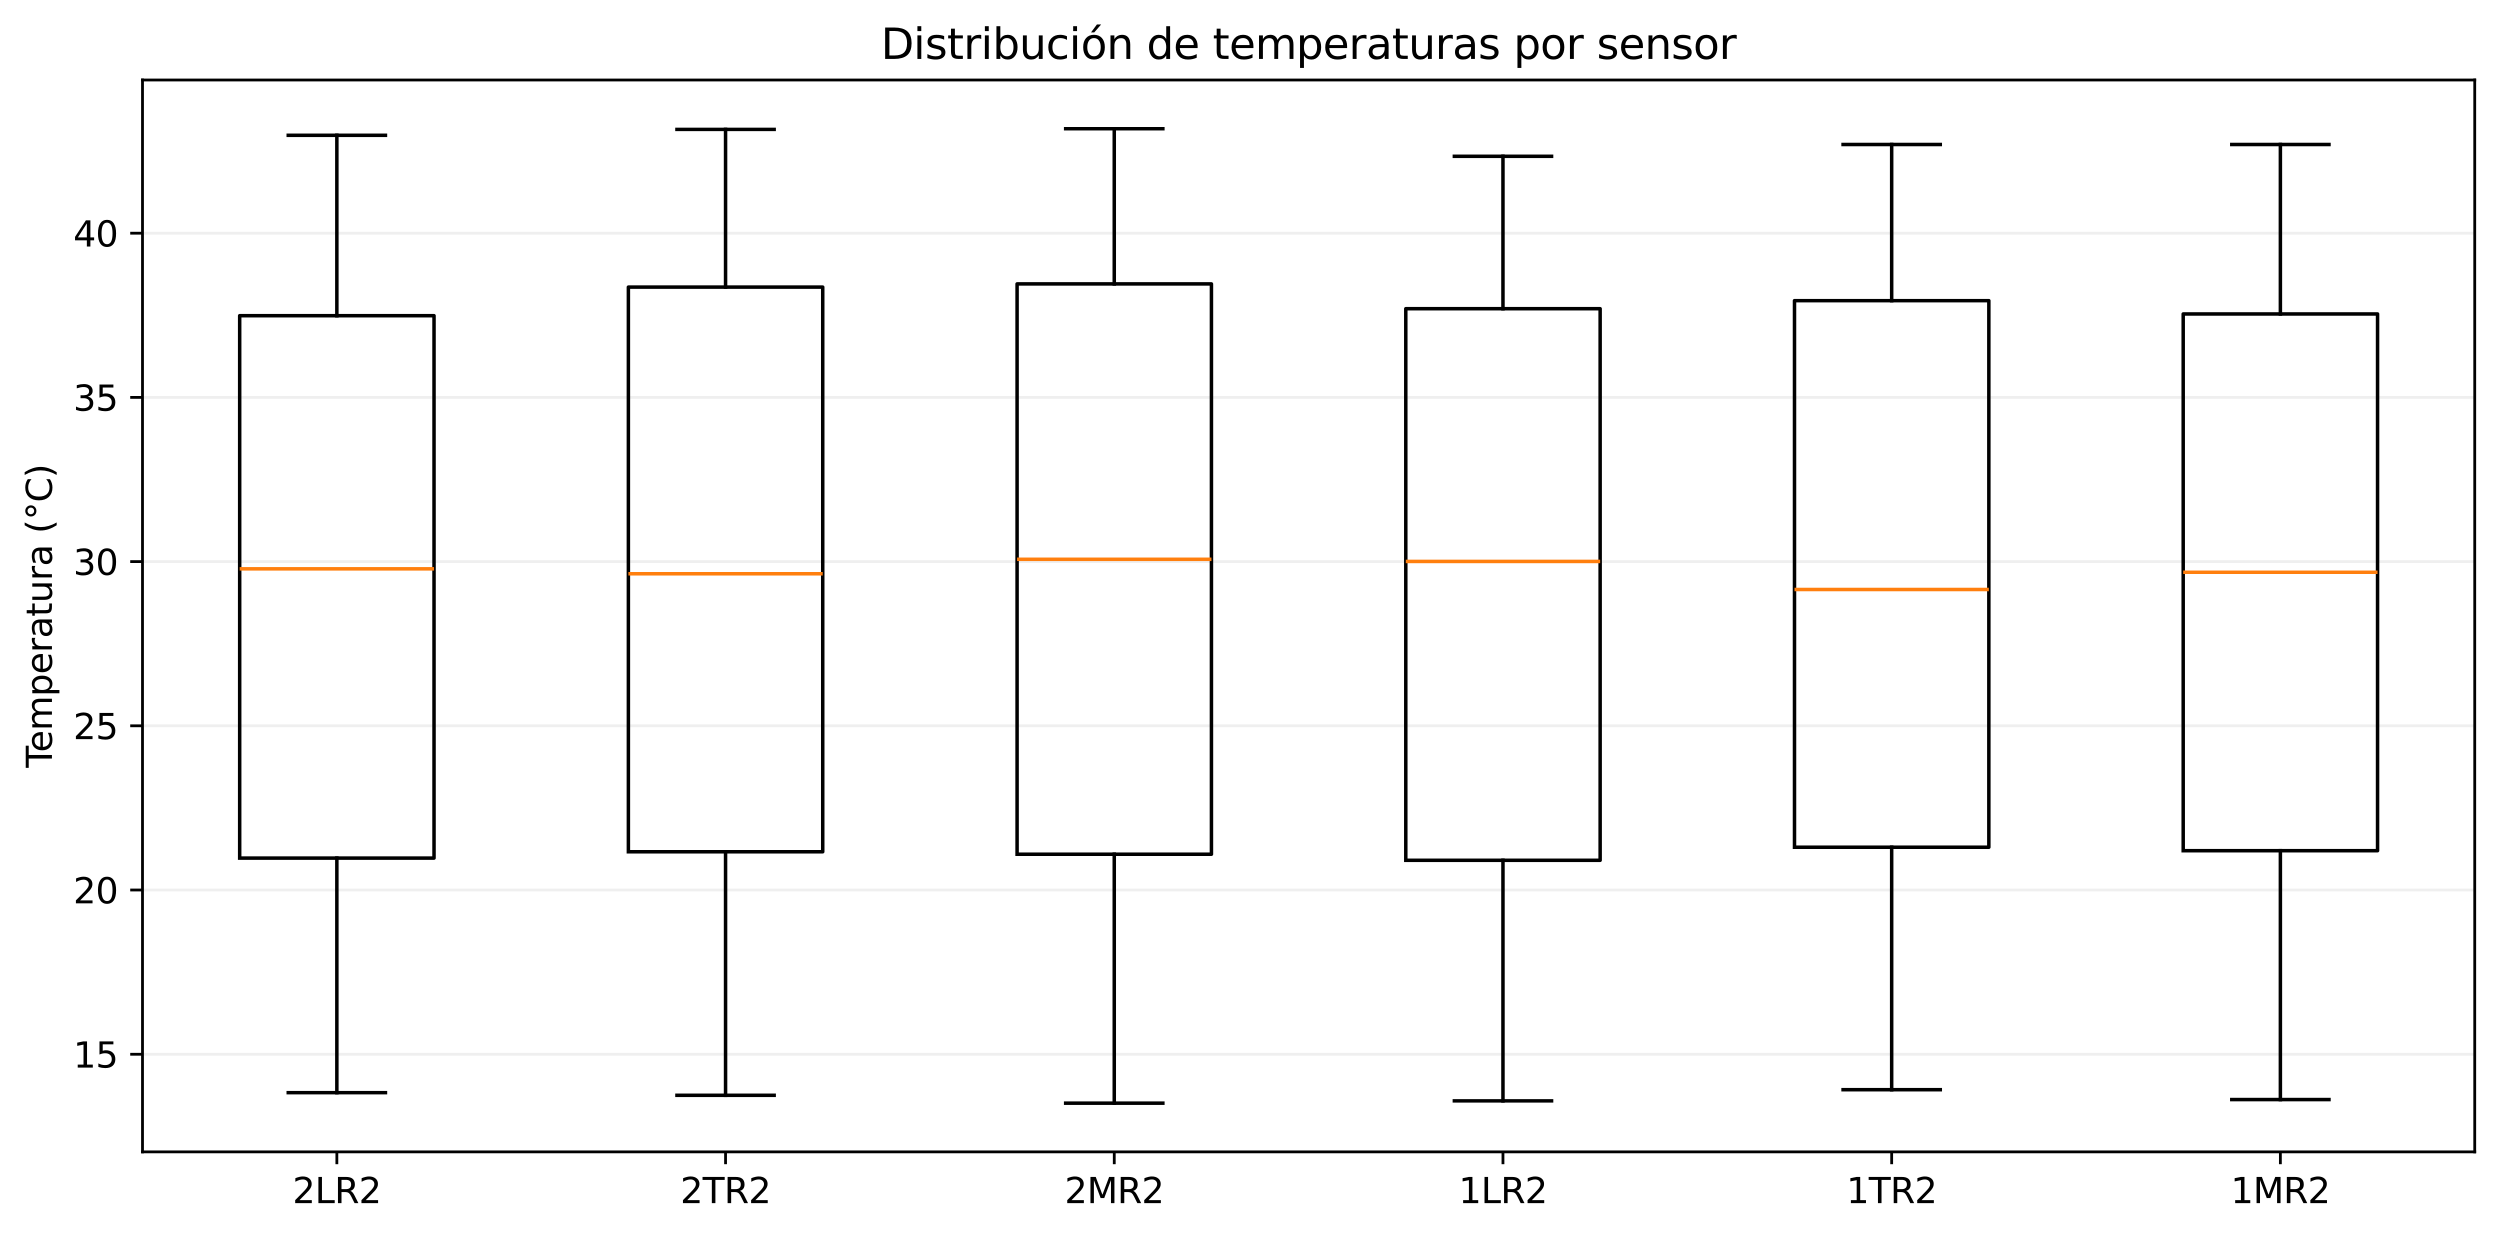<?xml version="1.0" encoding="utf-8" standalone="no"?>
<!DOCTYPE svg PUBLIC "-//W3C//DTD SVG 1.1//EN"
  "http://www.w3.org/Graphics/SVG/1.1/DTD/svg11.dtd">
<svg xmlns:xlink="http://www.w3.org/1999/xlink" width="712.343pt" height="352.096pt" viewBox="0 0 712.343 352.096" xmlns="http://www.w3.org/2000/svg" version="1.1">
 <defs>
  <style type="text/css">*{stroke-linejoin: round; stroke-linecap: butt}</style>
 </defs>
 <g id="figure_1">
  <g id="patch_1">
   <path d="M 0 352.096 
L 712.343 352.096 
L 712.343 0 
L 0 0 
z
" style="fill: #ffffff"/>
  </g>
  <g id="axes_1">
   <g id="patch_2">
    <path d="M 40.603 328.218 
L 705.143 328.218 
L 705.143 22.798 
L 40.603 22.798 
z
" style="fill: #ffffff"/>
   </g>
   <g id="matplotlib.axis_1">
    <g id="xtick_1">
     <g id="line2d_1">
      <defs>
       <path id="mc1ff5364ff" d="M 0 0 
L 0 3.5 
" style="stroke: #000000; stroke-width: 0.8"/>
      </defs>
      <g>
       <use xlink:href="#mc1ff5364ff" x="95.981" y="328.218" style="stroke: #000000; stroke-width: 0.8"/>
      </g>
     </g>
     <g id="text_1">
      <!-- 2LR2 -->
      <g transform="translate(83.359 342.817) scale(0.1 -0.1)">
       <defs>
        <path id="DejaVuSans-32" d="M 1228 531 
L 3431 531 
L 3431 0 
L 469 0 
L 469 531 
Q 828 903 1448 1529 
Q 2069 2156 2228 2338 
Q 2531 2678 2651 2914 
Q 2772 3150 2772 3378 
Q 2772 3750 2511 3984 
Q 2250 4219 1831 4219 
Q 1534 4219 1204 4116 
Q 875 4013 500 3803 
L 500 4441 
Q 881 4594 1212 4672 
Q 1544 4750 1819 4750 
Q 2544 4750 2975 4387 
Q 3406 4025 3406 3419 
Q 3406 3131 3298 2873 
Q 3191 2616 2906 2266 
Q 2828 2175 2409 1742 
Q 1991 1309 1228 531 
z
" transform="scale(0.016)"/>
        <path id="DejaVuSans-4c" d="M 628 4666 
L 1259 4666 
L 1259 531 
L 3531 531 
L 3531 0 
L 628 0 
L 628 4666 
z
" transform="scale(0.016)"/>
        <path id="DejaVuSans-52" d="M 2841 2188 
Q 3044 2119 3236 1894 
Q 3428 1669 3622 1275 
L 4263 0 
L 3584 0 
L 2988 1197 
Q 2756 1666 2539 1819 
Q 2322 1972 1947 1972 
L 1259 1972 
L 1259 0 
L 628 0 
L 628 4666 
L 2053 4666 
Q 2853 4666 3247 4331 
Q 3641 3997 3641 3322 
Q 3641 2881 3436 2590 
Q 3231 2300 2841 2188 
z
M 1259 4147 
L 1259 2491 
L 2053 2491 
Q 2509 2491 2742 2702 
Q 2975 2913 2975 3322 
Q 2975 3731 2742 3939 
Q 2509 4147 2053 4147 
L 1259 4147 
z
" transform="scale(0.016)"/>
       </defs>
       <use xlink:href="#DejaVuSans-32"/>
       <use xlink:href="#DejaVuSans-4c" transform="translate(63.623 0)"/>
       <use xlink:href="#DejaVuSans-52" transform="translate(119.336 0)"/>
       <use xlink:href="#DejaVuSans-32" transform="translate(188.818 0)"/>
      </g>
     </g>
    </g>
    <g id="xtick_2">
     <g id="line2d_2">
      <g>
       <use xlink:href="#mc1ff5364ff" x="206.738" y="328.218" style="stroke: #000000; stroke-width: 0.8"/>
      </g>
     </g>
     <g id="text_2">
      <!-- 2TR2 -->
      <g transform="translate(193.847 342.817) scale(0.1 -0.1)">
       <defs>
        <path id="DejaVuSans-54" d="M -19 4666 
L 3928 4666 
L 3928 4134 
L 2272 4134 
L 2272 0 
L 1638 0 
L 1638 4134 
L -19 4134 
L -19 4666 
z
" transform="scale(0.016)"/>
       </defs>
       <use xlink:href="#DejaVuSans-32"/>
       <use xlink:href="#DejaVuSans-54" transform="translate(63.623 0)"/>
       <use xlink:href="#DejaVuSans-52" transform="translate(124.707 0)"/>
       <use xlink:href="#DejaVuSans-32" transform="translate(194.189 0)"/>
      </g>
     </g>
    </g>
    <g id="xtick_3">
     <g id="line2d_3">
      <g>
       <use xlink:href="#mc1ff5364ff" x="317.495" y="328.218" style="stroke: #000000; stroke-width: 0.8"/>
      </g>
     </g>
     <g id="text_3">
      <!-- 2MR2 -->
      <g transform="translate(303.344 342.817) scale(0.1 -0.1)">
       <defs>
        <path id="DejaVuSans-4d" d="M 628 4666 
L 1569 4666 
L 2759 1491 
L 3956 4666 
L 4897 4666 
L 4897 0 
L 4281 0 
L 4281 4097 
L 3078 897 
L 2444 897 
L 1241 4097 
L 1241 0 
L 628 0 
L 628 4666 
z
" transform="scale(0.016)"/>
       </defs>
       <use xlink:href="#DejaVuSans-32"/>
       <use xlink:href="#DejaVuSans-4d" transform="translate(63.623 0)"/>
       <use xlink:href="#DejaVuSans-52" transform="translate(149.902 0)"/>
       <use xlink:href="#DejaVuSans-32" transform="translate(219.385 0)"/>
      </g>
     </g>
    </g>
    <g id="xtick_4">
     <g id="line2d_4">
      <g>
       <use xlink:href="#mc1ff5364ff" x="428.251" y="328.218" style="stroke: #000000; stroke-width: 0.8"/>
      </g>
     </g>
     <g id="text_4">
      <!-- 1LR2 -->
      <g transform="translate(415.629 342.817) scale(0.1 -0.1)">
       <defs>
        <path id="DejaVuSans-31" d="M 794 531 
L 1825 531 
L 1825 4091 
L 703 3866 
L 703 4441 
L 1819 4666 
L 2450 4666 
L 2450 531 
L 3481 531 
L 3481 0 
L 794 0 
L 794 531 
z
" transform="scale(0.016)"/>
       </defs>
       <use xlink:href="#DejaVuSans-31"/>
       <use xlink:href="#DejaVuSans-4c" transform="translate(63.623 0)"/>
       <use xlink:href="#DejaVuSans-52" transform="translate(119.336 0)"/>
       <use xlink:href="#DejaVuSans-32" transform="translate(188.818 0)"/>
      </g>
     </g>
    </g>
    <g id="xtick_5">
     <g id="line2d_5">
      <g>
       <use xlink:href="#mc1ff5364ff" x="539.008" y="328.218" style="stroke: #000000; stroke-width: 0.8"/>
      </g>
     </g>
     <g id="text_5">
      <!-- 1TR2 -->
      <g transform="translate(526.117 342.817) scale(0.1 -0.1)">
       <use xlink:href="#DejaVuSans-31"/>
       <use xlink:href="#DejaVuSans-54" transform="translate(63.623 0)"/>
       <use xlink:href="#DejaVuSans-52" transform="translate(124.707 0)"/>
       <use xlink:href="#DejaVuSans-32" transform="translate(194.189 0)"/>
      </g>
     </g>
    </g>
    <g id="xtick_6">
     <g id="line2d_6">
      <g>
       <use xlink:href="#mc1ff5364ff" x="649.765" y="328.218" style="stroke: #000000; stroke-width: 0.8"/>
      </g>
     </g>
     <g id="text_6">
      <!-- 1MR2 -->
      <g transform="translate(635.614 342.817) scale(0.1 -0.1)">
       <use xlink:href="#DejaVuSans-31"/>
       <use xlink:href="#DejaVuSans-4d" transform="translate(63.623 0)"/>
       <use xlink:href="#DejaVuSans-52" transform="translate(149.902 0)"/>
       <use xlink:href="#DejaVuSans-32" transform="translate(219.385 0)"/>
      </g>
     </g>
    </g>
   </g>
   <g id="matplotlib.axis_2">
    <g id="ytick_1">
     <g id="line2d_7">
      <path d="M 40.603 300.392 
L 705.143 300.392 
" clip-path="url(#pd8909944aa)" style="fill: none; stroke: #b0b0b0; stroke-opacity: 0.2; stroke-width: 0.8; stroke-linecap: square"/>
     </g>
     <g id="line2d_8">
      <defs>
       <path id="m91d83ec231" d="M 0 0 
L -3.5 0 
" style="stroke: #000000; stroke-width: 0.8"/>
      </defs>
      <g>
       <use xlink:href="#m91d83ec231" x="40.603" y="300.392" style="stroke: #000000; stroke-width: 0.8"/>
      </g>
     </g>
     <g id="text_7">
      <!-- 15 -->
      <g transform="translate(20.878 304.191) scale(0.1 -0.1)">
       <defs>
        <path id="DejaVuSans-35" d="M 691 4666 
L 3169 4666 
L 3169 4134 
L 1269 4134 
L 1269 2991 
Q 1406 3038 1543 3061 
Q 1681 3084 1819 3084 
Q 2600 3084 3056 2656 
Q 3513 2228 3513 1497 
Q 3513 744 3044 326 
Q 2575 -91 1722 -91 
Q 1428 -91 1123 -41 
Q 819 9 494 109 
L 494 744 
Q 775 591 1075 516 
Q 1375 441 1709 441 
Q 2250 441 2565 725 
Q 2881 1009 2881 1497 
Q 2881 1984 2565 2268 
Q 2250 2553 1709 2553 
Q 1456 2553 1204 2497 
Q 953 2441 691 2322 
L 691 4666 
z
" transform="scale(0.016)"/>
       </defs>
       <use xlink:href="#DejaVuSans-31"/>
       <use xlink:href="#DejaVuSans-35" transform="translate(63.623 0)"/>
      </g>
     </g>
    </g>
    <g id="ytick_2">
     <g id="line2d_9">
      <path d="M 40.603 253.601 
L 705.143 253.601 
" clip-path="url(#pd8909944aa)" style="fill: none; stroke: #b0b0b0; stroke-opacity: 0.2; stroke-width: 0.8; stroke-linecap: square"/>
     </g>
     <g id="line2d_10">
      <g>
       <use xlink:href="#m91d83ec231" x="40.603" y="253.601" style="stroke: #000000; stroke-width: 0.8"/>
      </g>
     </g>
     <g id="text_8">
      <!-- 20 -->
      <g transform="translate(20.878 257.401) scale(0.1 -0.1)">
       <defs>
        <path id="DejaVuSans-30" d="M 2034 4250 
Q 1547 4250 1301 3770 
Q 1056 3291 1056 2328 
Q 1056 1369 1301 889 
Q 1547 409 2034 409 
Q 2525 409 2770 889 
Q 3016 1369 3016 2328 
Q 3016 3291 2770 3770 
Q 2525 4250 2034 4250 
z
M 2034 4750 
Q 2819 4750 3233 4129 
Q 3647 3509 3647 2328 
Q 3647 1150 3233 529 
Q 2819 -91 2034 -91 
Q 1250 -91 836 529 
Q 422 1150 422 2328 
Q 422 3509 836 4129 
Q 1250 4750 2034 4750 
z
" transform="scale(0.016)"/>
       </defs>
       <use xlink:href="#DejaVuSans-32"/>
       <use xlink:href="#DejaVuSans-30" transform="translate(63.623 0)"/>
      </g>
     </g>
    </g>
    <g id="ytick_3">
     <g id="line2d_11">
      <path d="M 40.603 206.811 
L 705.143 206.811 
" clip-path="url(#pd8909944aa)" style="fill: none; stroke: #b0b0b0; stroke-opacity: 0.2; stroke-width: 0.8; stroke-linecap: square"/>
     </g>
     <g id="line2d_12">
      <g>
       <use xlink:href="#m91d83ec231" x="40.603" y="206.811" style="stroke: #000000; stroke-width: 0.8"/>
      </g>
     </g>
     <g id="text_9">
      <!-- 25 -->
      <g transform="translate(20.878 210.61) scale(0.1 -0.1)">
       <use xlink:href="#DejaVuSans-32"/>
       <use xlink:href="#DejaVuSans-35" transform="translate(63.623 0)"/>
      </g>
     </g>
    </g>
    <g id="ytick_4">
     <g id="line2d_13">
      <path d="M 40.603 160.02 
L 705.143 160.02 
" clip-path="url(#pd8909944aa)" style="fill: none; stroke: #b0b0b0; stroke-opacity: 0.2; stroke-width: 0.8; stroke-linecap: square"/>
     </g>
     <g id="line2d_14">
      <g>
       <use xlink:href="#m91d83ec231" x="40.603" y="160.02" style="stroke: #000000; stroke-width: 0.8"/>
      </g>
     </g>
     <g id="text_10">
      <!-- 30 -->
      <g transform="translate(20.878 163.82) scale(0.1 -0.1)">
       <defs>
        <path id="DejaVuSans-33" d="M 2597 2516 
Q 3050 2419 3304 2112 
Q 3559 1806 3559 1356 
Q 3559 666 3084 287 
Q 2609 -91 1734 -91 
Q 1441 -91 1130 -33 
Q 819 25 488 141 
L 488 750 
Q 750 597 1062 519 
Q 1375 441 1716 441 
Q 2309 441 2620 675 
Q 2931 909 2931 1356 
Q 2931 1769 2642 2001 
Q 2353 2234 1838 2234 
L 1294 2234 
L 1294 2753 
L 1863 2753 
Q 2328 2753 2575 2939 
Q 2822 3125 2822 3475 
Q 2822 3834 2567 4026 
Q 2313 4219 1838 4219 
Q 1578 4219 1281 4162 
Q 984 4106 628 3988 
L 628 4550 
Q 988 4650 1302 4700 
Q 1616 4750 1894 4750 
Q 2613 4750 3031 4423 
Q 3450 4097 3450 3541 
Q 3450 3153 3228 2886 
Q 3006 2619 2597 2516 
z
" transform="scale(0.016)"/>
       </defs>
       <use xlink:href="#DejaVuSans-33"/>
       <use xlink:href="#DejaVuSans-30" transform="translate(63.623 0)"/>
      </g>
     </g>
    </g>
    <g id="ytick_5">
     <g id="line2d_15">
      <path d="M 40.603 113.23 
L 705.143 113.23 
" clip-path="url(#pd8909944aa)" style="fill: none; stroke: #b0b0b0; stroke-opacity: 0.2; stroke-width: 0.8; stroke-linecap: square"/>
     </g>
     <g id="line2d_16">
      <g>
       <use xlink:href="#m91d83ec231" x="40.603" y="113.23" style="stroke: #000000; stroke-width: 0.8"/>
      </g>
     </g>
     <g id="text_11">
      <!-- 35 -->
      <g transform="translate(20.878 117.029) scale(0.1 -0.1)">
       <use xlink:href="#DejaVuSans-33"/>
       <use xlink:href="#DejaVuSans-35" transform="translate(63.623 0)"/>
      </g>
     </g>
    </g>
    <g id="ytick_6">
     <g id="line2d_17">
      <path d="M 40.603 66.44 
L 705.143 66.44 
" clip-path="url(#pd8909944aa)" style="fill: none; stroke: #b0b0b0; stroke-opacity: 0.2; stroke-width: 0.8; stroke-linecap: square"/>
     </g>
     <g id="line2d_18">
      <g>
       <use xlink:href="#m91d83ec231" x="40.603" y="66.44" style="stroke: #000000; stroke-width: 0.8"/>
      </g>
     </g>
     <g id="text_12">
      <!-- 40 -->
      <g transform="translate(20.878 70.239) scale(0.1 -0.1)">
       <defs>
        <path id="DejaVuSans-34" d="M 2419 4116 
L 825 1625 
L 2419 1625 
L 2419 4116 
z
M 2253 4666 
L 3047 4666 
L 3047 1625 
L 3713 1625 
L 3713 1100 
L 3047 1100 
L 3047 0 
L 2419 0 
L 2419 1100 
L 313 1100 
L 313 1709 
L 2253 4666 
z
" transform="scale(0.016)"/>
       </defs>
       <use xlink:href="#DejaVuSans-34"/>
       <use xlink:href="#DejaVuSans-30" transform="translate(63.623 0)"/>
      </g>
     </g>
    </g>
    <g id="text_13">
     <!-- Temperatura (°C) -->
     <g transform="translate(14.798 218.76) rotate(-90) scale(0.1 -0.1)">
      <defs>
       <path id="DejaVuSans-65" d="M 3597 1894 
L 3597 1613 
L 953 1613 
Q 991 1019 1311 708 
Q 1631 397 2203 397 
Q 2534 397 2845 478 
Q 3156 559 3463 722 
L 3463 178 
Q 3153 47 2828 -22 
Q 2503 -91 2169 -91 
Q 1331 -91 842 396 
Q 353 884 353 1716 
Q 353 2575 817 3079 
Q 1281 3584 2069 3584 
Q 2775 3584 3186 3129 
Q 3597 2675 3597 1894 
z
M 3022 2063 
Q 3016 2534 2758 2815 
Q 2500 3097 2075 3097 
Q 1594 3097 1305 2825 
Q 1016 2553 972 2059 
L 3022 2063 
z
" transform="scale(0.016)"/>
       <path id="DejaVuSans-6d" d="M 3328 2828 
Q 3544 3216 3844 3400 
Q 4144 3584 4550 3584 
Q 5097 3584 5394 3201 
Q 5691 2819 5691 2113 
L 5691 0 
L 5113 0 
L 5113 2094 
Q 5113 2597 4934 2840 
Q 4756 3084 4391 3084 
Q 3944 3084 3684 2787 
Q 3425 2491 3425 1978 
L 3425 0 
L 2847 0 
L 2847 2094 
Q 2847 2600 2669 2842 
Q 2491 3084 2119 3084 
Q 1678 3084 1418 2786 
Q 1159 2488 1159 1978 
L 1159 0 
L 581 0 
L 581 3500 
L 1159 3500 
L 1159 2956 
Q 1356 3278 1631 3431 
Q 1906 3584 2284 3584 
Q 2666 3584 2933 3390 
Q 3200 3197 3328 2828 
z
" transform="scale(0.016)"/>
       <path id="DejaVuSans-70" d="M 1159 525 
L 1159 -1331 
L 581 -1331 
L 581 3500 
L 1159 3500 
L 1159 2969 
Q 1341 3281 1617 3432 
Q 1894 3584 2278 3584 
Q 2916 3584 3314 3078 
Q 3713 2572 3713 1747 
Q 3713 922 3314 415 
Q 2916 -91 2278 -91 
Q 1894 -91 1617 61 
Q 1341 213 1159 525 
z
M 3116 1747 
Q 3116 2381 2855 2742 
Q 2594 3103 2138 3103 
Q 1681 3103 1420 2742 
Q 1159 2381 1159 1747 
Q 1159 1113 1420 752 
Q 1681 391 2138 391 
Q 2594 391 2855 752 
Q 3116 1113 3116 1747 
z
" transform="scale(0.016)"/>
       <path id="DejaVuSans-72" d="M 2631 2963 
Q 2534 3019 2420 3045 
Q 2306 3072 2169 3072 
Q 1681 3072 1420 2755 
Q 1159 2438 1159 1844 
L 1159 0 
L 581 0 
L 581 3500 
L 1159 3500 
L 1159 2956 
Q 1341 3275 1631 3429 
Q 1922 3584 2338 3584 
Q 2397 3584 2469 3576 
Q 2541 3569 2628 3553 
L 2631 2963 
z
" transform="scale(0.016)"/>
       <path id="DejaVuSans-61" d="M 2194 1759 
Q 1497 1759 1228 1600 
Q 959 1441 959 1056 
Q 959 750 1161 570 
Q 1363 391 1709 391 
Q 2188 391 2477 730 
Q 2766 1069 2766 1631 
L 2766 1759 
L 2194 1759 
z
M 3341 1997 
L 3341 0 
L 2766 0 
L 2766 531 
Q 2569 213 2275 61 
Q 1981 -91 1556 -91 
Q 1019 -91 701 211 
Q 384 513 384 1019 
Q 384 1609 779 1909 
Q 1175 2209 1959 2209 
L 2766 2209 
L 2766 2266 
Q 2766 2663 2505 2880 
Q 2244 3097 1772 3097 
Q 1472 3097 1187 3025 
Q 903 2953 641 2809 
L 641 3341 
Q 956 3463 1253 3523 
Q 1550 3584 1831 3584 
Q 2591 3584 2966 3190 
Q 3341 2797 3341 1997 
z
" transform="scale(0.016)"/>
       <path id="DejaVuSans-74" d="M 1172 4494 
L 1172 3500 
L 2356 3500 
L 2356 3053 
L 1172 3053 
L 1172 1153 
Q 1172 725 1289 603 
Q 1406 481 1766 481 
L 2356 481 
L 2356 0 
L 1766 0 
Q 1100 0 847 248 
Q 594 497 594 1153 
L 594 3053 
L 172 3053 
L 172 3500 
L 594 3500 
L 594 4494 
L 1172 4494 
z
" transform="scale(0.016)"/>
       <path id="DejaVuSans-75" d="M 544 1381 
L 544 3500 
L 1119 3500 
L 1119 1403 
Q 1119 906 1312 657 
Q 1506 409 1894 409 
Q 2359 409 2629 706 
Q 2900 1003 2900 1516 
L 2900 3500 
L 3475 3500 
L 3475 0 
L 2900 0 
L 2900 538 
Q 2691 219 2414 64 
Q 2138 -91 1772 -91 
Q 1169 -91 856 284 
Q 544 659 544 1381 
z
M 1991 3584 
L 1991 3584 
z
" transform="scale(0.016)"/>
       <path id="DejaVuSans-20" transform="scale(0.016)"/>
       <path id="DejaVuSans-28" d="M 1984 4856 
Q 1566 4138 1362 3434 
Q 1159 2731 1159 2009 
Q 1159 1288 1364 580 
Q 1569 -128 1984 -844 
L 1484 -844 
Q 1016 -109 783 600 
Q 550 1309 550 2009 
Q 550 2706 781 3412 
Q 1013 4119 1484 4856 
L 1984 4856 
z
" transform="scale(0.016)"/>
       <path id="DejaVuSans-b0" d="M 1600 4347 
Q 1350 4347 1178 4173 
Q 1006 4000 1006 3750 
Q 1006 3503 1178 3333 
Q 1350 3163 1600 3163 
Q 1850 3163 2022 3333 
Q 2194 3503 2194 3750 
Q 2194 3997 2020 4172 
Q 1847 4347 1600 4347 
z
M 1600 4750 
Q 1800 4750 1984 4673 
Q 2169 4597 2303 4453 
Q 2447 4313 2519 4134 
Q 2591 3956 2591 3750 
Q 2591 3338 2302 3052 
Q 2013 2766 1594 2766 
Q 1172 2766 890 3047 
Q 609 3328 609 3750 
Q 609 4169 896 4459 
Q 1184 4750 1600 4750 
z
" transform="scale(0.016)"/>
       <path id="DejaVuSans-43" d="M 4122 4306 
L 4122 3641 
Q 3803 3938 3442 4084 
Q 3081 4231 2675 4231 
Q 1875 4231 1450 3742 
Q 1025 3253 1025 2328 
Q 1025 1406 1450 917 
Q 1875 428 2675 428 
Q 3081 428 3442 575 
Q 3803 722 4122 1019 
L 4122 359 
Q 3791 134 3420 21 
Q 3050 -91 2638 -91 
Q 1578 -91 968 557 
Q 359 1206 359 2328 
Q 359 3453 968 4101 
Q 1578 4750 2638 4750 
Q 3056 4750 3426 4639 
Q 3797 4528 4122 4306 
z
" transform="scale(0.016)"/>
       <path id="DejaVuSans-29" d="M 513 4856 
L 1013 4856 
Q 1481 4119 1714 3412 
Q 1947 2706 1947 2009 
Q 1947 1309 1714 600 
Q 1481 -109 1013 -844 
L 513 -844 
Q 928 -128 1133 580 
Q 1338 1288 1338 2009 
Q 1338 2731 1133 3434 
Q 928 4138 513 4856 
z
" transform="scale(0.016)"/>
      </defs>
      <use xlink:href="#DejaVuSans-54"/>
      <use xlink:href="#DejaVuSans-65" transform="translate(44.084 0)"/>
      <use xlink:href="#DejaVuSans-6d" transform="translate(105.607 0)"/>
      <use xlink:href="#DejaVuSans-70" transform="translate(203.02 0)"/>
      <use xlink:href="#DejaVuSans-65" transform="translate(266.496 0)"/>
      <use xlink:href="#DejaVuSans-72" transform="translate(328.02 0)"/>
      <use xlink:href="#DejaVuSans-61" transform="translate(369.133 0)"/>
      <use xlink:href="#DejaVuSans-74" transform="translate(430.412 0)"/>
      <use xlink:href="#DejaVuSans-75" transform="translate(469.621 0)"/>
      <use xlink:href="#DejaVuSans-72" transform="translate(533 0)"/>
      <use xlink:href="#DejaVuSans-61" transform="translate(574.113 0)"/>
      <use xlink:href="#DejaVuSans-20" transform="translate(635.393 0)"/>
      <use xlink:href="#DejaVuSans-28" transform="translate(667.18 0)"/>
      <use xlink:href="#DejaVuSans-b0" transform="translate(706.193 0)"/>
      <use xlink:href="#DejaVuSans-43" transform="translate(756.193 0)"/>
      <use xlink:href="#DejaVuSans-29" transform="translate(826.018 0)"/>
     </g>
    </g>
   </g>
   <g id="line2d_19">
    <path d="M 68.292 244.501 
L 123.671 244.501 
L 123.671 89.952 
L 68.292 89.952 
L 68.292 244.501 
" clip-path="url(#pd8909944aa)" style="fill: none; stroke: #000000; stroke-linecap: square"/>
   </g>
   <g id="line2d_20">
    <path d="M 95.981 244.501 
L 95.981 311.341 
" clip-path="url(#pd8909944aa)" style="fill: none; stroke: #000000; stroke-linecap: square"/>
   </g>
   <g id="line2d_21">
    <path d="M 95.981 89.952 
L 95.981 38.552 
" clip-path="url(#pd8909944aa)" style="fill: none; stroke: #000000; stroke-linecap: square"/>
   </g>
   <g id="line2d_22">
    <path d="M 82.137 311.341 
L 109.826 311.341 
" clip-path="url(#pd8909944aa)" style="fill: none; stroke: #000000; stroke-linecap: square"/>
   </g>
   <g id="line2d_23">
    <path d="M 82.137 38.552 
L 109.826 38.552 
" clip-path="url(#pd8909944aa)" style="fill: none; stroke: #000000; stroke-linecap: square"/>
   </g>
   <g id="line2d_24"/>
   <g id="line2d_25">
    <path d="M 179.049 242.699 
L 234.427 242.699 
L 234.427 81.81 
L 179.049 81.81 
L 179.049 242.699 
" clip-path="url(#pd8909944aa)" style="fill: none; stroke: #000000; stroke-linecap: square"/>
   </g>
   <g id="line2d_26">
    <path d="M 206.738 242.699 
L 206.738 312.089 
" clip-path="url(#pd8909944aa)" style="fill: none; stroke: #000000; stroke-linecap: square"/>
   </g>
   <g id="line2d_27">
    <path d="M 206.738 81.81 
L 206.738 36.868 
" clip-path="url(#pd8909944aa)" style="fill: none; stroke: #000000; stroke-linecap: square"/>
   </g>
   <g id="line2d_28">
    <path d="M 192.894 312.089 
L 220.583 312.089 
" clip-path="url(#pd8909944aa)" style="fill: none; stroke: #000000; stroke-linecap: square"/>
   </g>
   <g id="line2d_29">
    <path d="M 192.894 36.868 
L 220.583 36.868 
" clip-path="url(#pd8909944aa)" style="fill: none; stroke: #000000; stroke-linecap: square"/>
   </g>
   <g id="line2d_30"/>
   <g id="line2d_31">
    <path d="M 289.806 243.401 
L 345.184 243.401 
L 345.184 80.898 
L 289.806 80.898 
L 289.806 243.401 
" clip-path="url(#pd8909944aa)" style="fill: none; stroke: #000000; stroke-linecap: square"/>
   </g>
   <g id="line2d_32">
    <path d="M 317.495 243.401 
L 317.495 314.335 
" clip-path="url(#pd8909944aa)" style="fill: none; stroke: #000000; stroke-linecap: square"/>
   </g>
   <g id="line2d_33">
    <path d="M 317.495 80.898 
L 317.495 36.681 
" clip-path="url(#pd8909944aa)" style="fill: none; stroke: #000000; stroke-linecap: square"/>
   </g>
   <g id="line2d_34">
    <path d="M 303.65 314.335 
L 331.339 314.335 
" clip-path="url(#pd8909944aa)" style="fill: none; stroke: #000000; stroke-linecap: square"/>
   </g>
   <g id="line2d_35">
    <path d="M 303.65 36.681 
L 331.339 36.681 
" clip-path="url(#pd8909944aa)" style="fill: none; stroke: #000000; stroke-linecap: square"/>
   </g>
   <g id="line2d_36"/>
   <g id="line2d_37">
    <path d="M 400.562 245.132 
L 455.941 245.132 
L 455.941 87.963 
L 400.562 87.963 
L 400.562 245.132 
" clip-path="url(#pd8909944aa)" style="fill: none; stroke: #000000; stroke-linecap: square"/>
   </g>
   <g id="line2d_38">
    <path d="M 428.251 245.132 
L 428.251 313.68 
" clip-path="url(#pd8909944aa)" style="fill: none; stroke: #000000; stroke-linecap: square"/>
   </g>
   <g id="line2d_39">
    <path d="M 428.251 87.963 
L 428.251 44.542 
" clip-path="url(#pd8909944aa)" style="fill: none; stroke: #000000; stroke-linecap: square"/>
   </g>
   <g id="line2d_40">
    <path d="M 414.407 313.68 
L 442.096 313.68 
" clip-path="url(#pd8909944aa)" style="fill: none; stroke: #000000; stroke-linecap: square"/>
   </g>
   <g id="line2d_41">
    <path d="M 414.407 44.542 
L 442.096 44.542 
" clip-path="url(#pd8909944aa)" style="fill: none; stroke: #000000; stroke-linecap: square"/>
   </g>
   <g id="line2d_42"/>
   <g id="line2d_43">
    <path d="M 511.319 241.412 
L 566.697 241.412 
L 566.697 85.67 
L 511.319 85.67 
L 511.319 241.412 
" clip-path="url(#pd8909944aa)" style="fill: none; stroke: #000000; stroke-linecap: square"/>
   </g>
   <g id="line2d_44">
    <path d="M 539.008 241.412 
L 539.008 310.499 
" clip-path="url(#pd8909944aa)" style="fill: none; stroke: #000000; stroke-linecap: square"/>
   </g>
   <g id="line2d_45">
    <path d="M 539.008 85.67 
L 539.008 41.173 
" clip-path="url(#pd8909944aa)" style="fill: none; stroke: #000000; stroke-linecap: square"/>
   </g>
   <g id="line2d_46">
    <path d="M 525.164 310.499 
L 552.853 310.499 
" clip-path="url(#pd8909944aa)" style="fill: none; stroke: #000000; stroke-linecap: square"/>
   </g>
   <g id="line2d_47">
    <path d="M 525.164 41.173 
L 552.853 41.173 
" clip-path="url(#pd8909944aa)" style="fill: none; stroke: #000000; stroke-linecap: square"/>
   </g>
   <g id="line2d_48"/>
   <g id="line2d_49">
    <path d="M 622.076 242.395 
L 677.454 242.395 
L 677.454 89.46 
L 622.076 89.46 
L 622.076 242.395 
" clip-path="url(#pd8909944aa)" style="fill: none; stroke: #000000; stroke-linecap: square"/>
   </g>
   <g id="line2d_50">
    <path d="M 649.765 242.395 
L 649.765 313.306 
" clip-path="url(#pd8909944aa)" style="fill: none; stroke: #000000; stroke-linecap: square"/>
   </g>
   <g id="line2d_51">
    <path d="M 649.765 89.46 
L 649.765 41.173 
" clip-path="url(#pd8909944aa)" style="fill: none; stroke: #000000; stroke-linecap: square"/>
   </g>
   <g id="line2d_52">
    <path d="M 635.92 313.306 
L 663.609 313.306 
" clip-path="url(#pd8909944aa)" style="fill: none; stroke: #000000; stroke-linecap: square"/>
   </g>
   <g id="line2d_53">
    <path d="M 635.92 41.173 
L 663.609 41.173 
" clip-path="url(#pd8909944aa)" style="fill: none; stroke: #000000; stroke-linecap: square"/>
   </g>
   <g id="line2d_54"/>
   <g id="line2d_55">
    <path d="M 68.292 162.079 
L 123.671 162.079 
" clip-path="url(#pd8909944aa)" style="fill: none; stroke: #ff7f0e"/>
   </g>
   <g id="line2d_56">
    <path d="M 179.049 163.483 
L 234.427 163.483 
" clip-path="url(#pd8909944aa)" style="fill: none; stroke: #ff7f0e"/>
   </g>
   <g id="line2d_57">
    <path d="M 289.806 159.365 
L 345.184 159.365 
" clip-path="url(#pd8909944aa)" style="fill: none; stroke: #ff7f0e"/>
   </g>
   <g id="line2d_58">
    <path d="M 400.562 159.974 
L 455.941 159.974 
" clip-path="url(#pd8909944aa)" style="fill: none; stroke: #ff7f0e"/>
   </g>
   <g id="line2d_59">
    <path d="M 511.319 167.975 
L 566.697 167.975 
" clip-path="url(#pd8909944aa)" style="fill: none; stroke: #ff7f0e"/>
   </g>
   <g id="line2d_60">
    <path d="M 622.076 163.062 
L 677.454 163.062 
" clip-path="url(#pd8909944aa)" style="fill: none; stroke: #ff7f0e"/>
   </g>
   <g id="patch_3">
    <path d="M 40.603 328.218 
L 40.603 22.798 
" style="fill: none; stroke: #000000; stroke-width: 0.8; stroke-linejoin: miter; stroke-linecap: square"/>
   </g>
   <g id="patch_4">
    <path d="M 705.143 328.218 
L 705.143 22.798 
" style="fill: none; stroke: #000000; stroke-width: 0.8; stroke-linejoin: miter; stroke-linecap: square"/>
   </g>
   <g id="patch_5">
    <path d="M 40.603 328.218 
L 705.143 328.218 
" style="fill: none; stroke: #000000; stroke-width: 0.8; stroke-linejoin: miter; stroke-linecap: square"/>
   </g>
   <g id="patch_6">
    <path d="M 40.603 22.798 
L 705.143 22.798 
" style="fill: none; stroke: #000000; stroke-width: 0.8; stroke-linejoin: miter; stroke-linecap: square"/>
   </g>
   <g id="text_14">
    <!-- Distribución de temperaturas por sensor -->
    <g transform="translate(251.008 16.798) scale(0.12 -0.12)">
     <defs>
      <path id="DejaVuSans-44" d="M 1259 4147 
L 1259 519 
L 2022 519 
Q 2988 519 3436 956 
Q 3884 1394 3884 2338 
Q 3884 3275 3436 3711 
Q 2988 4147 2022 4147 
L 1259 4147 
z
M 628 4666 
L 1925 4666 
Q 3281 4666 3915 4102 
Q 4550 3538 4550 2338 
Q 4550 1131 3912 565 
Q 3275 0 1925 0 
L 628 0 
L 628 4666 
z
" transform="scale(0.016)"/>
      <path id="DejaVuSans-69" d="M 603 3500 
L 1178 3500 
L 1178 0 
L 603 0 
L 603 3500 
z
M 603 4863 
L 1178 4863 
L 1178 4134 
L 603 4134 
L 603 4863 
z
" transform="scale(0.016)"/>
      <path id="DejaVuSans-73" d="M 2834 3397 
L 2834 2853 
Q 2591 2978 2328 3040 
Q 2066 3103 1784 3103 
Q 1356 3103 1142 2972 
Q 928 2841 928 2578 
Q 928 2378 1081 2264 
Q 1234 2150 1697 2047 
L 1894 2003 
Q 2506 1872 2764 1633 
Q 3022 1394 3022 966 
Q 3022 478 2636 193 
Q 2250 -91 1575 -91 
Q 1294 -91 989 -36 
Q 684 19 347 128 
L 347 722 
Q 666 556 975 473 
Q 1284 391 1588 391 
Q 1994 391 2212 530 
Q 2431 669 2431 922 
Q 2431 1156 2273 1281 
Q 2116 1406 1581 1522 
L 1381 1569 
Q 847 1681 609 1914 
Q 372 2147 372 2553 
Q 372 3047 722 3315 
Q 1072 3584 1716 3584 
Q 2034 3584 2315 3537 
Q 2597 3491 2834 3397 
z
" transform="scale(0.016)"/>
      <path id="DejaVuSans-62" d="M 3116 1747 
Q 3116 2381 2855 2742 
Q 2594 3103 2138 3103 
Q 1681 3103 1420 2742 
Q 1159 2381 1159 1747 
Q 1159 1113 1420 752 
Q 1681 391 2138 391 
Q 2594 391 2855 752 
Q 3116 1113 3116 1747 
z
M 1159 2969 
Q 1341 3281 1617 3432 
Q 1894 3584 2278 3584 
Q 2916 3584 3314 3078 
Q 3713 2572 3713 1747 
Q 3713 922 3314 415 
Q 2916 -91 2278 -91 
Q 1894 -91 1617 61 
Q 1341 213 1159 525 
L 1159 0 
L 581 0 
L 581 4863 
L 1159 4863 
L 1159 2969 
z
" transform="scale(0.016)"/>
      <path id="DejaVuSans-63" d="M 3122 3366 
L 3122 2828 
Q 2878 2963 2633 3030 
Q 2388 3097 2138 3097 
Q 1578 3097 1268 2742 
Q 959 2388 959 1747 
Q 959 1106 1268 751 
Q 1578 397 2138 397 
Q 2388 397 2633 464 
Q 2878 531 3122 666 
L 3122 134 
Q 2881 22 2623 -34 
Q 2366 -91 2075 -91 
Q 1284 -91 818 406 
Q 353 903 353 1747 
Q 353 2603 823 3093 
Q 1294 3584 2113 3584 
Q 2378 3584 2631 3529 
Q 2884 3475 3122 3366 
z
" transform="scale(0.016)"/>
      <path id="DejaVuSans-f3" d="M 1959 3097 
Q 1497 3097 1228 2736 
Q 959 2375 959 1747 
Q 959 1119 1226 758 
Q 1494 397 1959 397 
Q 2419 397 2687 759 
Q 2956 1122 2956 1747 
Q 2956 2369 2687 2733 
Q 2419 3097 1959 3097 
z
M 1959 3584 
Q 2709 3584 3137 3096 
Q 3566 2609 3566 1747 
Q 3566 888 3137 398 
Q 2709 -91 1959 -91 
Q 1206 -91 779 398 
Q 353 888 353 1747 
Q 353 2609 779 3096 
Q 1206 3584 1959 3584 
z
M 2394 5119 
L 3016 5119 
L 1998 3944 
L 1519 3944 
L 2394 5119 
z
" transform="scale(0.016)"/>
      <path id="DejaVuSans-6e" d="M 3513 2113 
L 3513 0 
L 2938 0 
L 2938 2094 
Q 2938 2591 2744 2837 
Q 2550 3084 2163 3084 
Q 1697 3084 1428 2787 
Q 1159 2491 1159 1978 
L 1159 0 
L 581 0 
L 581 3500 
L 1159 3500 
L 1159 2956 
Q 1366 3272 1645 3428 
Q 1925 3584 2291 3584 
Q 2894 3584 3203 3211 
Q 3513 2838 3513 2113 
z
" transform="scale(0.016)"/>
      <path id="DejaVuSans-64" d="M 2906 2969 
L 2906 4863 
L 3481 4863 
L 3481 0 
L 2906 0 
L 2906 525 
Q 2725 213 2448 61 
Q 2172 -91 1784 -91 
Q 1150 -91 751 415 
Q 353 922 353 1747 
Q 353 2572 751 3078 
Q 1150 3584 1784 3584 
Q 2172 3584 2448 3432 
Q 2725 3281 2906 2969 
z
M 947 1747 
Q 947 1113 1208 752 
Q 1469 391 1925 391 
Q 2381 391 2643 752 
Q 2906 1113 2906 1747 
Q 2906 2381 2643 2742 
Q 2381 3103 1925 3103 
Q 1469 3103 1208 2742 
Q 947 2381 947 1747 
z
" transform="scale(0.016)"/>
      <path id="DejaVuSans-6f" d="M 1959 3097 
Q 1497 3097 1228 2736 
Q 959 2375 959 1747 
Q 959 1119 1226 758 
Q 1494 397 1959 397 
Q 2419 397 2687 759 
Q 2956 1122 2956 1747 
Q 2956 2369 2687 2733 
Q 2419 3097 1959 3097 
z
M 1959 3584 
Q 2709 3584 3137 3096 
Q 3566 2609 3566 1747 
Q 3566 888 3137 398 
Q 2709 -91 1959 -91 
Q 1206 -91 779 398 
Q 353 888 353 1747 
Q 353 2609 779 3096 
Q 1206 3584 1959 3584 
z
" transform="scale(0.016)"/>
     </defs>
     <use xlink:href="#DejaVuSans-44"/>
     <use xlink:href="#DejaVuSans-69" transform="translate(77.002 0)"/>
     <use xlink:href="#DejaVuSans-73" transform="translate(104.785 0)"/>
     <use xlink:href="#DejaVuSans-74" transform="translate(156.885 0)"/>
     <use xlink:href="#DejaVuSans-72" transform="translate(196.094 0)"/>
     <use xlink:href="#DejaVuSans-69" transform="translate(237.207 0)"/>
     <use xlink:href="#DejaVuSans-62" transform="translate(264.99 0)"/>
     <use xlink:href="#DejaVuSans-75" transform="translate(328.467 0)"/>
     <use xlink:href="#DejaVuSans-63" transform="translate(391.846 0)"/>
     <use xlink:href="#DejaVuSans-69" transform="translate(446.826 0)"/>
     <use xlink:href="#DejaVuSans-f3" transform="translate(474.609 0)"/>
     <use xlink:href="#DejaVuSans-6e" transform="translate(535.791 0)"/>
     <use xlink:href="#DejaVuSans-20" transform="translate(599.17 0)"/>
     <use xlink:href="#DejaVuSans-64" transform="translate(630.957 0)"/>
     <use xlink:href="#DejaVuSans-65" transform="translate(694.434 0)"/>
     <use xlink:href="#DejaVuSans-20" transform="translate(755.957 0)"/>
     <use xlink:href="#DejaVuSans-74" transform="translate(787.744 0)"/>
     <use xlink:href="#DejaVuSans-65" transform="translate(826.953 0)"/>
     <use xlink:href="#DejaVuSans-6d" transform="translate(888.477 0)"/>
     <use xlink:href="#DejaVuSans-70" transform="translate(985.889 0)"/>
     <use xlink:href="#DejaVuSans-65" transform="translate(1049.365 0)"/>
     <use xlink:href="#DejaVuSans-72" transform="translate(1110.889 0)"/>
     <use xlink:href="#DejaVuSans-61" transform="translate(1152.002 0)"/>
     <use xlink:href="#DejaVuSans-74" transform="translate(1213.281 0)"/>
     <use xlink:href="#DejaVuSans-75" transform="translate(1252.49 0)"/>
     <use xlink:href="#DejaVuSans-72" transform="translate(1315.869 0)"/>
     <use xlink:href="#DejaVuSans-61" transform="translate(1356.982 0)"/>
     <use xlink:href="#DejaVuSans-73" transform="translate(1418.262 0)"/>
     <use xlink:href="#DejaVuSans-20" transform="translate(1470.361 0)"/>
     <use xlink:href="#DejaVuSans-70" transform="translate(1502.148 0)"/>
     <use xlink:href="#DejaVuSans-6f" transform="translate(1565.625 0)"/>
     <use xlink:href="#DejaVuSans-72" transform="translate(1626.807 0)"/>
     <use xlink:href="#DejaVuSans-20" transform="translate(1667.92 0)"/>
     <use xlink:href="#DejaVuSans-73" transform="translate(1699.707 0)"/>
     <use xlink:href="#DejaVuSans-65" transform="translate(1751.807 0)"/>
     <use xlink:href="#DejaVuSans-6e" transform="translate(1813.33 0)"/>
     <use xlink:href="#DejaVuSans-73" transform="translate(1876.709 0)"/>
     <use xlink:href="#DejaVuSans-6f" transform="translate(1928.809 0)"/>
     <use xlink:href="#DejaVuSans-72" transform="translate(1989.99 0)"/>
    </g>
   </g>
  </g>
 </g>
 <defs>
  <clipPath id="pd8909944aa">
   <rect x="40.603" y="22.798" width="664.54" height="305.42"/>
  </clipPath>
 </defs>
</svg>
